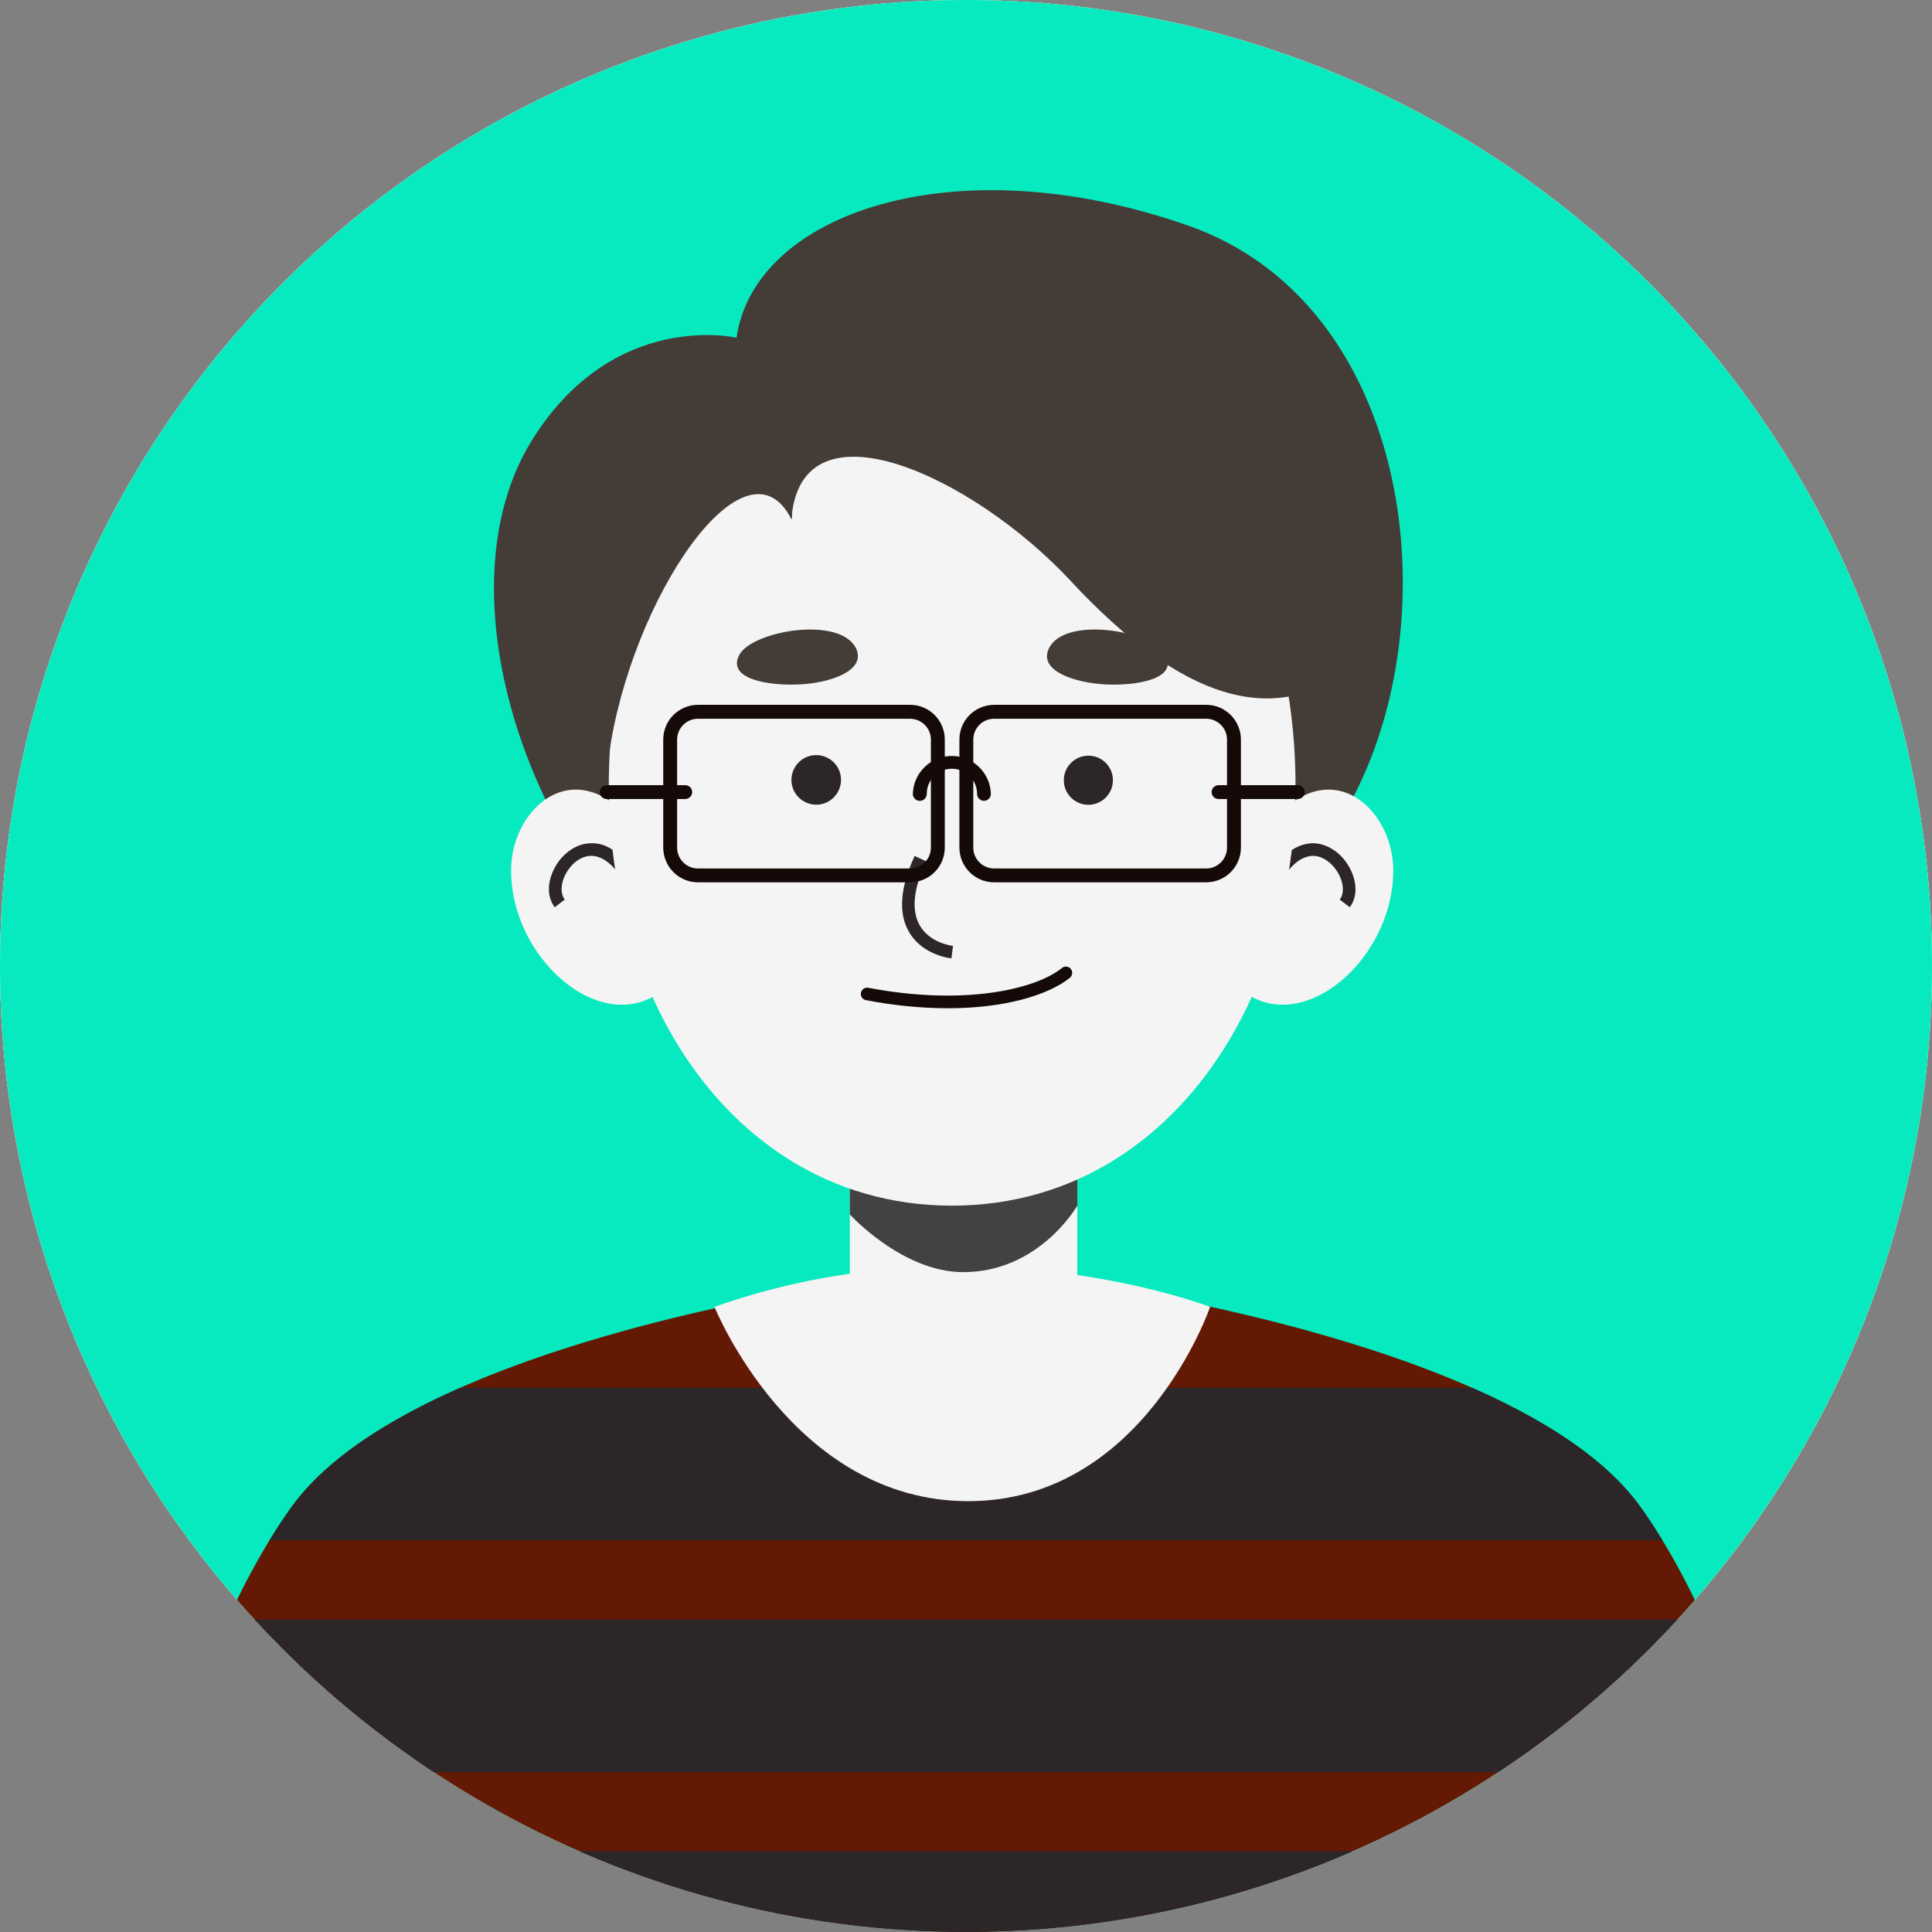 <?xml version="1.0" encoding="UTF-8"?><svg id="_레이어_2" xmlns="http://www.w3.org/2000/svg" xmlns:xlink="http://www.w3.org/1999/xlink" viewBox="0 0 480 480"><rect x="0" y="0" width="480" height="480" fill="#808080" stroke="none"/><defs><style>.cls-1{fill:none;}.cls-2{clip-path:url(#clippath);}.cls-3{fill:#f4e6e1;}.cls-4{fill:#f4ddd4;}.cls-5,.cls-6{fill:#f4f4f4;}.cls-7{fill:#150a08;}.cls-8{fill:#07eabf;}.cls-9{fill:#424242;}.cls-10{fill:#443c36;}.cls-11{fill:#2d2629;}.cls-12{fill:#631903;}.cls-13{clip-path:url(#clippath-1);}.cls-6{isolation:isolate;opacity:.5;}</style><clipPath id="clippath"><circle class="cls-1" cx="240" cy="240" r="240"/></clipPath><clipPath id="clippath-1"><path class="cls-1" d="M449.05,484.97H30.96s12.52-70.14,41.42-110.5c28.91-40.35,135.38-55.07,135.38-55.07l32.26,4.97,32.19-4.97s106.69,14.7,135.44,55.1c28.75,40.4,41.39,110.47,41.39,110.47Z"/></clipPath></defs><g id="_레이어_1-2"><g id="_그룹_77"><g id="Layer_2"><g id="Layer_1-2-2"><circle id="_타원_78" class="cls-4" cx="240" cy="240" r="240"/><circle id="_타원_79" class="cls-3" cx="240" cy="240" r="240"/><g id="_그룹_48"><circle id="_타원_80" class="cls-8" cx="240" cy="240" r="240"/><g class="cls-2"><g id="_그룹_47"><g id="_그룹_46"><path id="_패스_90" class="cls-10" d="M335.19,199.92c25.5-46.15,15.64-124.55-40.14-143.92-57.82-20.21-107.59-3.13-112.07,27.91,0,0-30.6-7.16-50.87,25.56-20.27,32.73-5.69,87.66,24.62,120.99,30.32,33.32,157.72,7.01,178.46-30.53Z"/><path id="_패스_91" class="cls-12" d="M449.05,484.97H30.96s12.52-70.14,41.42-110.5,135.38-55.07,135.38-55.07l32.26,4.97,32.19-4.97s106.69,14.7,135.44,55.1c28.75,40.4,41.39,110.47,41.39,110.47Z"/><g id="_그룹_41"><g class="cls-13"><g id="_그룹_40"><g id="_그룹_39"><path id="_패스_92" class="cls-11" d="M34.88,344.78H469.6v37.92H3.53v-37.92h31.35Z"/><path id="_패스_93" class="cls-11" d="M34.88,402.34H469.6v37.95H3.53v-37.95h31.35Z"/><path id="_패스_94" class="cls-11" d="M34.88,459.94H469.6v37.92H3.53v-37.92h31.35Z"/></g></g></g></g><path id="_패스_96" class="cls-5" d="M177.51,324.69s19.43,48.27,63.04,48.27,60.1-48.27,60.1-48.27c0,0-59-22.75-123.14,0Z"/><path id="_패스_97" class="cls-5" d="M239.3,355.01h0c-15.52-.09-28.07-12.64-28.16-28.16v-54.28h56.5v54.13c-.02,15.64-12.7,28.31-28.34,28.31Z"/><path id="_패스_98" class="cls-9" d="M267.65,266.31v33.23s-9.39,16.52-28.35,16.52c-15.11,0-28.16-14.33-28.16-14.33v-35.42h56.5Z"/><path id="_패스_99" class="cls-5" d="M160.08,208.18c-15.33-23.28-33.1-8.32-33.1,8.04,0,23.71,25.75,44.14,40.45,27.12s-7.35-35.17-7.35-35.17Z"/><g id="_그룹_42"><path id="_패스_100" class="cls-11" d="M137.82,225.4c-1.82-2.39-1.92-5.86-.27-9.29,1.9-3.94,5.51-6.53,9.21-6.61,3.14-.13,7.4,1.41,11.36,8.8l-2.76,1.48c-2.54-4.75-5.53-7.15-8.53-7.15-3.08,.07-5.41,2.65-6.46,4.84-1.11,2.31-1.13,4.62-.06,6.03l-2.49,1.9Z"/></g><path id="_패스_101" class="cls-5" d="M313.08,208.18c15.3-23.28,33.07-8.32,33.07,8.04,0,23.71-25.72,44.14-40.42,27.12s7.35-35.17,7.35-35.17Z"/><g id="_그룹_43"><path id="_패스_102" class="cls-11" d="M335.35,225.4l-2.49-1.89c1.07-1.4,1.03-3.71-.09-6.02-1.16-2.38-3.63-4.81-6.53-4.86-2.92,.04-5.93,2.41-8.42,7.14l-2.77-1.46c3.88-7.37,8.29-8.8,11.23-8.81,3.72,.06,7.37,2.66,9.3,6.62,1.66,3.42,1.58,6.89-.23,9.28Z"/></g><path id="_패스_103" class="cls-5" d="M236.49,299.54c-60.51,0-96.3-66.17-82.16-134.06,11.67-55.94,152.8-55.94,164.47,0,14.14,67.89-21.74,134.09-82.32,134.06Z"/><path id="_패스_104" class="cls-5" d="M260.1,142.51c21.24-37.54-21.56-63.92-40.67-52.53-19.12,11.39-23.31,24.06-22.65,39.05,0,0-7.41-26.22-24.15-14.11-16.74,12.11-10.95,45.74-10.95,45.74l10.95,5.88,87.47-24.03Z"/><path id="_패스_105" class="cls-6" d="M228.41,231.55c6.26,3.13,20.27-3.6,20.55,0s-7.45,6.82-10.26,6.82-10.29-6.82-10.29-6.82Z"/><g id="_그룹_44"><path id="_패스_106" class="cls-11" d="M236.39,238.11c-1.24-.15-7.57-1.2-10.66-6.76-2.58-4.64-2.07-10.93,1.51-18.69l2.84,1.31c-3.14,6.8-3.69,12.13-1.62,15.86,2.41,4.33,7.71,5.11,8.31,5.18l-.39,3.1Z"/></g><g id="_그룹_45"><path id="_패스_107" class="cls-7" d="M235.46,250.5c-6.82-.03-13.62-.71-20.32-2.02-.85-.16-1.41-.98-1.24-1.83s.98-1.41,1.83-1.24c23.28,4.45,41.24,.58,48.1-4.91,.67-.55,1.65-.45,2.2,.22,.55,.67,.45,1.65-.22,2.2-.01,0-.02,.02-.03,.03-5.35,4.27-16.05,7.55-30.32,7.55Z"/></g><path id="_패스_108" class="cls-10" d="M212.77,161.28c-3.79-8.45-25.94-4.57-29.1,1.44s7.26,7.7,14.96,7.32,16.43-3.38,14.14-8.76Z"/><path id="_패스_109" class="cls-10" d="M260.51,161.28c3.75-8.45,25.94-4.57,29.07,1.44s-7.23,7.7-14.92,7.32-16.55-3.38-14.14-8.76Z"/><path id="_패스_110" class="cls-6" d="M231.1,258.46c8.48,0,20.65-4.38,22.53,0s-8.48,13.17-14.89,12.51-17.3-12.55-7.63-12.51Z"/><path id="_패스_111" class="cls-11" d="M196.63,193.82c.03,3.4,2.82,6.13,6.22,6.1,3.4-.03,6.13-2.82,6.1-6.22-.03-3.4-2.82-6.13-6.22-6.1-3.35,.03-6.06,2.74-6.1,6.1v.12Z"/><path id="_패스_112" class="cls-11" d="M276.5,193.82c.02,3.37-2.7,6.11-6.07,6.13-3.37,.02-6.11-2.7-6.13-6.07-.02-3.37,2.7-6.11,6.07-6.13h.06c3.35,0,6.07,2.72,6.07,6.07h0Z"/><path id="_패스_113" class="cls-10" d="M196.63,129.02c2.22-30.82,45.33-10.54,69.24,15.17,28.16,30.29,50.31,35.95,69.33,22.34s-5.85-75.09-64.76-88.6c-58.91-13.51-81.94,29.56-73.8,51.09Z"/><path id="_패스_114" class="cls-10" d="M196.63,129.02c-11.29-22.37-39.89,19.49-45.37,58.72-3.28,23.59-7.35-7.35-13.33-13.27s-5.07-52.44,28.53-62.76,30.16,17.3,30.16,17.3Z"/></g></g></g></g><g id="_그룹_49"><path id="_패스_115" class="cls-7" d="M226.1,219.21h-52.69c-4.76,0-8.62-3.86-8.63-8.63v-26.84c0-4.76,3.86-8.62,8.63-8.63h52.69c4.76,0,8.62,3.86,8.63,8.63v26.84c0,4.76-3.86,8.62-8.63,8.63Zm-52.69-40.64c-2.86,0-5.17,2.32-5.18,5.18v26.84c0,2.86,2.32,5.17,5.18,5.18h52.69c2.86,0,5.17-2.32,5.18-5.18v-26.84c0-2.86-2.32-5.17-5.18-5.18h-52.69Z"/></g><g id="_그룹_50"><path id="_패스_116" class="cls-7" d="M299.67,219.21h-52.68c-4.76,0-8.62-3.86-8.63-8.63v-26.84c0-4.76,3.86-8.62,8.63-8.63h52.68c4.76,0,8.62,3.86,8.63,8.63v26.84c0,4.76-3.86,8.62-8.63,8.63Zm-52.68-40.64c-2.86,0-5.17,2.32-5.18,5.18v26.84c0,2.86,2.32,5.17,5.18,5.18h52.68c2.86,0,5.17-2.32,5.18-5.18v-26.84c0-2.86-2.32-5.17-5.18-5.18h-52.68Z"/></g><g id="_그룹_51"><path id="_패스_117" class="cls-7" d="M244.47,198.96c-.95,0-1.72-.77-1.72-1.72h0c0-3.46-2.8-6.25-6.25-6.25s-6.25,2.8-6.25,6.25c0,.95-.77,1.73-1.73,1.73s-1.73-.77-1.73-1.73c.15-5.35,4.62-9.57,9.97-9.42,5.14,.15,9.27,4.28,9.42,9.42,0,.95-.77,1.72-1.72,1.72h0Z"/></g><g id="_그룹_52"><path id="_패스_118" class="cls-7" d="M322.44,198.51h-19.7c-.95,0-1.72-.77-1.72-1.72s.77-1.72,1.72-1.72h19.7c.95,0,1.73,.77,1.73,1.72s-.77,1.72-1.73,1.72Z"/></g><g id="_그룹_53"><path id="_패스_119" class="cls-7" d="M170.25,198.51h-19.53c-.95,0-1.72-.77-1.72-1.72s.77-1.72,1.72-1.72h19.53c.95,0,1.72,.77,1.72,1.72s-.77,1.72-1.72,1.72Z"/></g></g></g></g></g></svg>